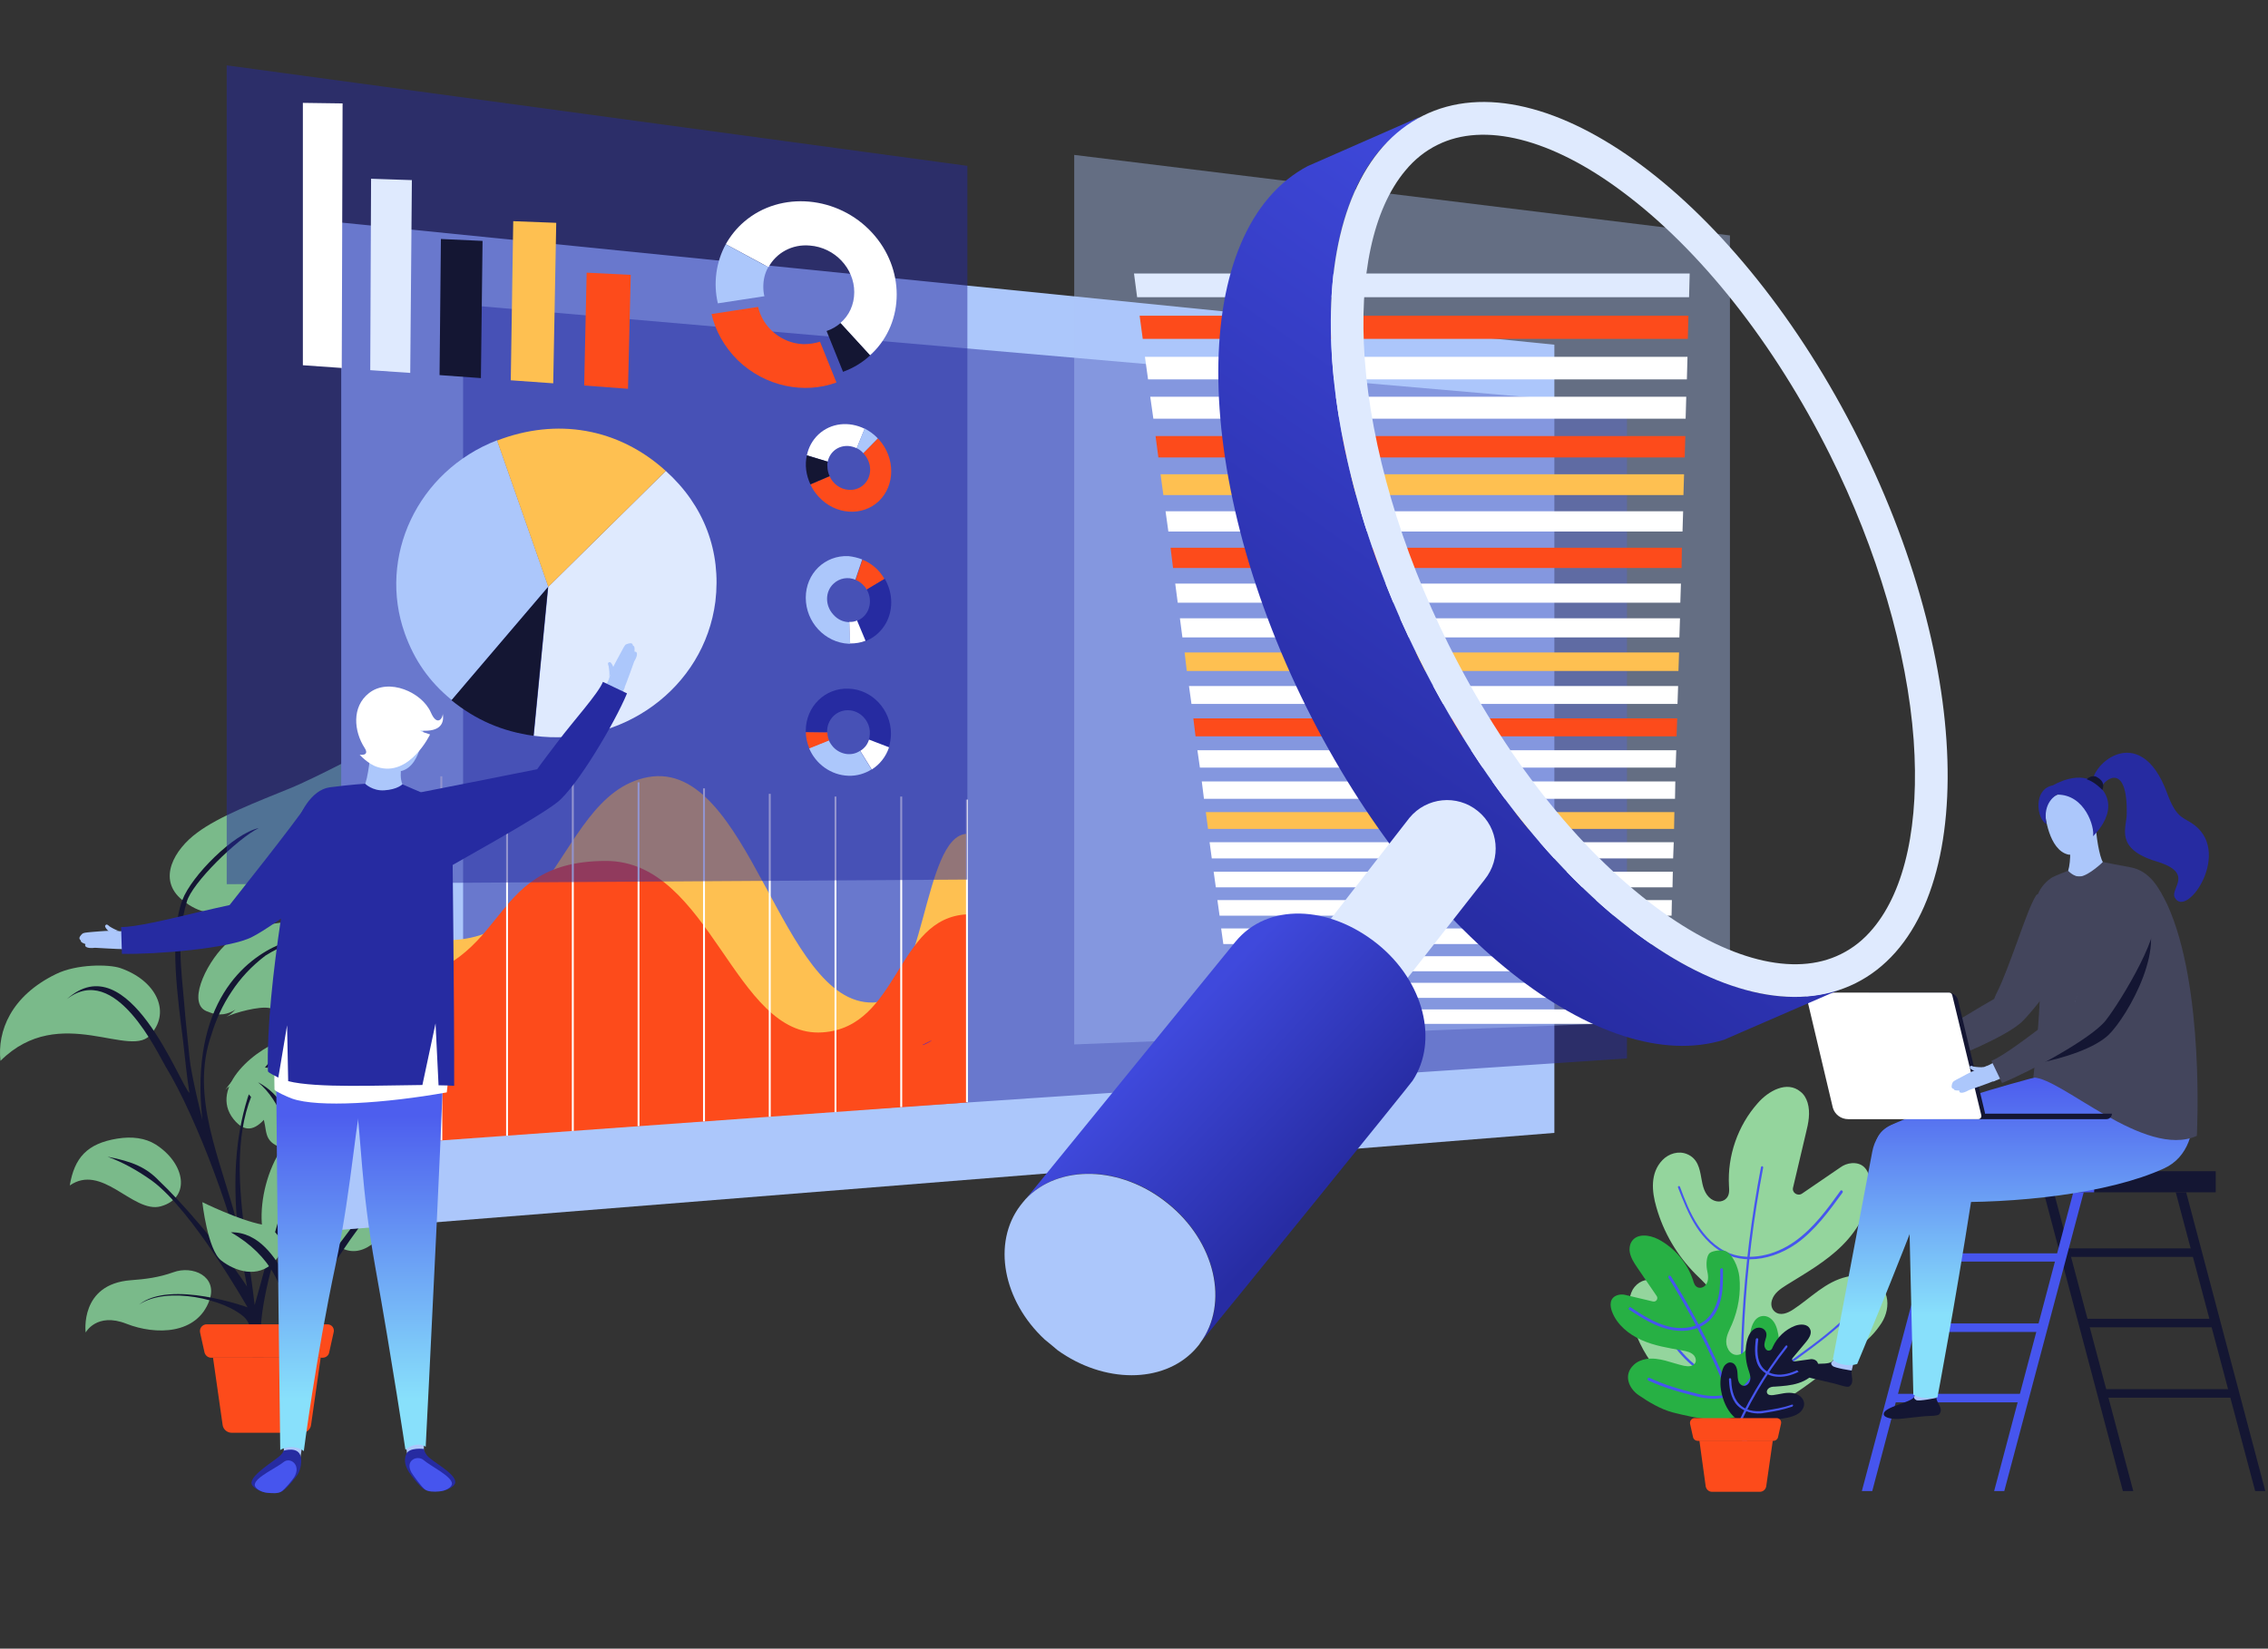 <svg fill="none" height="602" viewBox="0 0 828 602" width="828" xmlns="http://www.w3.org/2000/svg" xmlns:xlink="http://www.w3.org/1999/xlink"><rect x="0" y="0" width="828" height="602" fill="#333333" stroke="none"/><linearGradient id="a"><stop offset="0" stop-color="#4d5eee"/><stop offset="1" stop-color="#88e0fb"/></linearGradient><linearGradient id="b" gradientUnits="userSpaceOnUse" x1="736.598" x2="736.598" xlink:href="#a" y1="394.86" y2="480.072"/><linearGradient id="c" gradientUnits="userSpaceOnUse" x1="749.062" x2="749.062" xlink:href="#a" y1="394.86" y2="480.074"/><linearGradient id="d" gradientUnits="userSpaceOnUse" x1="708.423" x2="708.423" xlink:href="#a" y1="394.86" y2="480.072"/><linearGradient id="e" gradientUnits="userSpaceOnUse" x1="687.853" x2="687.853" xlink:href="#a" y1="394.86" y2="480.073"/><linearGradient id="f" gradientUnits="userSpaceOnUse" x1="116.893" x2="116.893" xlink:href="#a" y1="407.421" y2="510.831"/><linearGradient id="g" gradientUnits="userSpaceOnUse" x1="145.529" x2="145.529" xlink:href="#a" y1="407.421" y2="510.831"/><linearGradient id="h"><stop offset="0" stop-color="#3f49dc"/><stop offset="1" stop-color="#272ca3"/></linearGradient><linearGradient id="i" gradientUnits="userSpaceOnUse" x1="633.516" x2="497.096" xlink:href="#h" y1="123.506" y2="317.04"/><linearGradient id="j" gradientUnits="userSpaceOnUse" x1="425.553" x2="483.535" xlink:href="#h" y1="378.677" y2="433.437"/><path d="m87.369 295.564c-6 2.7-11.4 5.5-15.4 8.5-8.2 6-14.8 17-5.4 24.6 25.2 20.3 44.6-29.9 73.7-58.8-3.8 3.4-27.1 15-33.7 17.7-6.6 2.7-13.2 5.3-19.2 8z" fill="#7aba8a"/><path d="m99.97 337.264c-6.8 1.2-13.1 3.6-17.9 7.9-7.2 7.1-14.1 22-6 24.3 8 3.5 12.6-3.5 18.4-6.9 9.2-8 18.4-17.2 31-19.7 5.2-1.6 9.8-2.3 13.1-1.3-5-2-11-3.5-17.4-4.4-7-1-14.3-1.1-21.2.1z" fill="#7aba8a"/><path d="m139.87 342.164c-.4-.2-.9-.4-1.4-.5.5.2 1 .3 1.4.5z" fill="#7aba8a"/><path d="m43.87 353.464c-4.2-1.4-15.9-1.5-23.4 2.2-16.5 8-21.5 20.9-20.3 31.7 21.8-21.7 48.3.3 55.2-10.1 6.9-8 1.6-19.3-11.5-23.8z" fill="#7aba8a"/><path d="m105.97 378.764c-12.6 3.4-29.9 18.4-20.7 29.9s16.1-9.2 23.7-17.8c7.3-7.8 16-13.7 25.1-9.2-8.6-5.2-18.9-5.2-28.1-2.9z" fill="#7aba8a"/><path d="m56.77 417.864c-3.7-2.3-8.5-3-14-2.1-11 1.8-15.6 7-17.3 17.1 5.8-4 11.4-1.7 16.9 1.5s11.2 7.6 16.4 6.1c11-3.1 8.9-15.7-2-22.6z" fill="#7aba8a"/><path d="m95.57 446.564c0 5.7 8 5.7 12.6 1.1 5.8-5.7 5.8-13.8 10-20.3 4.6-10.1 8.4-19 10-18.6-22.2-5.9-33.7 20.6-32.6 37.8z" fill="#7aba8a"/><path d="m63.27 464.564c-5.3 1.9-10.1 2.5-15.5 2.9-18.8 1.4-16.5 19.1-16.5 19.1s4-7.5 14.9-3.2c10.7 4.2 25.8 4 30.3-8.6 3.1-8.8-6.2-12.8-13.2-10.2z" fill="#7aba8a"/><path d="m115.67 342.364c-4.7.5-9.1.6-13.6 2.5-12.2 5.1-32.9 21.1-28.2 64 0 0-4.1-16.3-4.7-22.8-.6-6.4-1.4-12.9-1.9-19.4-1.1-13-2.9-24.5.9-37.3 1.8-6.9 18.7-23.3 26.3-27-9.2 2-24.6 17.5-27.9 26.3-5 13.4-1.6 36.2.3 51.7.6 5.2 1.4 13.5 2.3 18.7-3.5-2.9-22.2-54.6-44.8-34.2 17.7-13.9 33.2 19.8 36.1 24.6 11.3 18.4 26.3 58.5 29.7 80.3-9.4-14.3-24.4-31.4-32.1-38.6-4.6-4.8-9.5-7-18.8-8.8 5.5 2 10.9 5 16.1 8.7 14.9 10.8 35 46.3 35 46.3s-28.1-10.2-39.6-1c10.3-6.9 31.4-1.9 38.4 4.6 5 4.5 2.5 20 2.5 20l7.2-.7c-11.3-11.8 5.9-54.9 13.9-81.3-7.9 10.8-15.1 41.2-19.8 57.6-3.4-31-15.8-74.9 14.1-95.6-6.8 2.5-14.9 14-16.7 20-4.6 14.9-5.1 29.8-3.8 45.8-5.8-23-17.4-46.2-9.4-68.9 1.7-5.6 4.1-10.9 7.4-15.8 3.2-4.9 7.3-9.3 12.3-13.1 5.8-3.7 12.3-6.1 19-6.4.2-.1.1-.3-.2-.2z" fill="#141633"/><path d="m144.87 359.164c18.5-.2 34.6-13.9 42.2-29.1 5-10.1 13.3-15.5 18-16.8-53 11.1-45.5 23-60.2 45.9z" fill="#7aba8a"/><path d="m158.07 364.664c-9.2 1.7-26.1 12.8-17 22.1 14.6 14.8 22.4-13.3 38.8-14.5 4.4-.6 12.3-.3 14.3 2.1-9-9.1-23.4-11.9-36.1-9.7z" fill="#7aba8a"/><path d="m108.97 354.564c-18.8-2.6-17.7 12-26.3 16.7 3.3-1.6 12-3.9 15.6-3.2 10.7 2 14.1 14.5 21.9 9.4 4-2.7 3.7-20.8-11.2-22.9z" fill="#7aba8a"/><path d="m156.369 395.464c-6 .7-13.9 3.6-19.6 7.4s-9 8.7-5.5 12.7c4.7 4.3 14.9-4.1 22.9-7.5 9.3-3.8 18.5-5.9 22.7 1.2-4.5-7.1-10.7-13.5-20.5-13.8z" fill="#7aba8a"/><path d="m101.77 390.964c-7.901-2.9-14.4-.7-19.5 7 3.6-4.4 8.6.7 12.3 6.7 3.7 6.1.8 10.6 6.101 13.5 8 4.4 12.3-3.2 12.3-9.8 0-6.5-4.3-14.4-11.2-17.4z" fill="#7aba8a"/><path d="m126.87 436.064c-4.3 4.9-7.6 16.2-3.3 19 8.2 5.4 16.3-2.3 21.8-13.2 4.5-9 6.1-12 14.7-12.3-11.3-8.2-25.6-2.1-33.2 6.5z" fill="#7aba8a"/><path d="m95.77 447.164c-8.5-1.6-21.9-8.2-21.9-8.2s1.9 17.4 6.9 21.3 13.3 6.7 19.3.5c5.7-5.8 1.4-11.8-4.3-13.6z" fill="#7aba8a"/><path d="m177.17 370.364c-19.6-2.1-45.9 20.2-56.1 39.1 7.6-20.8 21.5-50 39.2-65.2-17 11.6-30.2 34.5-38.1 53 1.8-17-2.5-35.8-20-36.9 34.9 9.1 10.8 62.8 9.2 86.3-3.1-18 .3-42.3-17.2-51.5 16.9 13.8 15.1 51.3 14.8 65.8-.1 5.7-.5 12.6-4.9 4.8-3.3-6.1-9.4-16-19.8-15.8 30.3 17.3 18.201 49.4 18.201 49.4l3.8 1c-.9-15.5 20.9-50.5 39.2-69.3-4.4 1.8-8.5 5.8-11.4 9.7-7.9 10.4-16.6 21.4-24.3 33.7 2.2-25.8 20-72.6 48.8-74.3-28.4-1.2-39.3 37.6-45.2 45.3 1.1-33.8 29.7-73.4 63.8-74.9.2 0 .1-.1 0-.2z" fill="#141633"/><path d="m119.47 483.564h-44c-1.6 0-2.8 1.5-2.4 3.1l1.6 7.2c.3 1.1 1.3 1.9 2.4 1.9h40.7c1.2 0 2.2-.8 2.4-1.9l1.6-7.2c.5-1.6-.6-3.1-2.3-3.1z" fill="#fd4b1b"/><path d="m81.269 520.264c.2 1.7 1.7 2.9 3.3 2.9h25.701c1.7 0 3.1-1.2 3.3-2.9l3.5-24.5h-39.3z" fill="#fd4b1b"/><path d="m124.57 449.064 442.9-35.4v-287.8l-442.9-44.6z" fill="#acc7fb"/><path d="m682.51 466.716c-2.6-1.1-5.5-1.2-8.3-.5-7.8 1.8-13.1 7.7-19.5 11.9-2.1 1.4-4.8 2.5-6.8.8-1.2-1-1.5-2.7-1-4.2.8-2.6 3.1-4.1 5.3-5.5 7.1-4.4 14.5-8.6 20.4-14.5s10.4-13.8 10.2-22.1c-.1-3.8-1.5-8.2-6.7-7.9-1.6.1-3.1.7-4.3 1.6l-13.9 9.5c-1.6 1.1-3.8-.3-3.3-2.2l4.7-19.9c.9-3.6 1.7-7.4.6-11.1-.5-1.6-1.3-3-2.6-4-4.9-4.1-11.7-.3-15.6 4.2-7.3 8.2-11.1 19.3-10.5 30.1.1 1.7.3 3.6-1.2 4.9s-3.7 1.1-5.3 0c-2.5-1.8-3.1-4.8-3.6-7.7-.6-3.4-1.3-7.1-5.2-8.7-3.1-1.3-6.7-.2-9 2.2-4.5 4.7-3.9 11.4-2.2 17.2 2.6 9.2 7.6 17.7 14.4 24.5 2.6 2.6 5.5 5 6.9 8.4 1.7 4 .3 9.8-5 10-1.4 0-2.8-.4-4-1.2-3.1-2-4.6-5.4-6.4-8.5-2.3-4-6.4-8.1-11.1-6.2-1.4.6-2.6 1.7-3.4 3-1.8 3.2-1.4 6.8-.7 10.2 1.5 6.7 4.6 12.9 8.8 18.3 5.8 7.3 13.8 14.2 22.9 16.9 15.6 4.7 31.7-10.1 43.2-18.3 5.8-4.1 11.8-7.9 15.9-13.8 4.1-5.4 4.5-14.1-3.7-17.4z" fill="#94d59d"/><path d="m643.409 425.816c-.2 0-.4.1-.5.3-7 36.3-9.1 73.5-6.2 110.6 0 .2.2.4.4.4s.4-.2.4-.4c-2.9-37-.8-74.1 6.2-110.4 0-.2-.1-.4-.3-.5z" fill="#4655ee"/><path d="m671.91 434.816c-4.8 6.7-9.8 13.6-16.7 18.5-7.5 5.3-16.5 7-23.5 4.4-5.6-2.1-9.5-6.7-11.7-10.1-3-4.5-5-9.7-6.7-14.3-.1-.2-.3-.3-.5-.2s-.3.3-.2.5c1.8 4.6 3.8 9.9 6.8 14.5 2.3 3.5 6.3 8.2 12.1 10.4 2.3.9 4.8 1.3 7.4 1.3 5.6 0 11.6-2 16.9-5.7 7-5 12-12 16.9-18.7.1-.2.1-.4-.1-.6-.3-.3-.6-.2-.7 0z" fill="#4655ee"/><path d="m677.01 477.816c-7.3 7.5-14.3 12.6-21.6 17.9l-1.7 1.2c-8.7 6.3-18.8 8.5-27.1 5.7-9.7-3.2-15.9-12.6-19.7-19.4-.1-.2-.4-.3-.6-.2s-.3.4-.2.6c3.9 6.9 10.2 16.5 20.2 19.8 2.5.8 5.1 1.2 7.8 1.2 6.6 0 13.7-2.4 20.1-7.1l1.7-1.2c7.4-5.4 14.4-10.5 21.7-18 .2-.2.2-.4 0-.6-.2-.1-.5-.1-.6.1z" fill="#4655ee"/><path d="m646.51 481.516c-.7-.6-1.7-1-2.6-1-3.1 0-4.5 3.2-4.9 6.1-.3 2.2-.4 4.4-1.7 6.3-.5.7-1.2 1.3-2 1.6-3 1.1-5.1-1.9-5.1-4.6 0-2.3 1.2-4.3 2.1-6.4 2.3-5.4 3.3-11.4 2.7-17.3-.4-3.7-2.6-8.4-5.1-9.4-1.3-.5-4.5-.2-5.7.7-1.2 1-1.4 4-1 6.2.4 1.8.7 3.7-.3 5.2-.6 1-1.9 1.6-3 1.2s-1.5-1.5-1.8-2.6c-2.1-6.4-6.8-11.9-12.7-15-3.3-1.7-8-2.3-9.9 1.1-.5.9-.6 1.9-.6 2.9.2 2.4 1.5 4.4 2.8 6.3l7.1 10.4c.7 1-.2 2.3-1.4 2l-10.1-2.4c-.9-.2-1.9-.2-2.8.1-3 1-2.8 3.8-2 6 1.8 4.8 6.1 8.3 10.8 10.4s9.8 2.9 14.9 3.8c1.6.3 3.2.6 4.3 1.9.6.8.8 1.8.4 2.6-.7 1.4-2.6 1.4-4.1 1.1-4.6-1-8.9-3.2-13.8-2.5-1.7.3-3.4 1-4.6 2.2-3.9 3.7-1.7 8.6 1.8 11 3.6 2.5 8.2 5.2 12.4 6.3 8.4 2.1 20.7 5.1 28.5-1.1 4.6-3.6 7.6-9.4 9.2-14.9 1.2-4 1.6-8.3.9-12.5-.4-2.1-1-4.3-2.7-5.7z" fill="#27b044"/><path d="m610.01 466.016c-.2-.2-.5-.3-.7-.2-.2.2-.3.5-.2.7 12.1 19.3 21.7 40.1 28.4 62 .1.2.3.4.6.4h.1c.3-.1.4-.4.3-.6-6.7-22-16.3-42.9-28.5-62.3z" fill="#4655ee"/><path d="m628.51 463.116c-.3 0-.5.2-.5.5 0 3 .1 6.5-.6 9.7-.5 2.4-1.7 5.9-4.3 8.3-3.3 3-8.7 4.1-14.1 2.7-5-1.3-9.4-4.1-13.6-6.9-.2-.2-.6-.1-.7.2-.2.2-.1.6.2.7 4.3 2.8 8.8 5.7 13.9 7 2.5.6 5 .8 7.3.5 3-.4 5.7-1.6 7.7-3.4 2.9-2.6 4.1-6.3 4.6-8.8.7-3.3.6-6.8.6-9.9.1-.4-.2-.6-.5-.6z" fill="#4655ee"/><path d="m643.51 490.416c-.3 0-.5.2-.6.4-.6 4.7-2 11.4-6.7 15.4-4 3.4-10.2 4.4-16.5 2.7l-1.2-.3c-5.4-1.4-10.5-2.8-16.3-5.5-.3-.1-.6 0-.7.3s0 .6.3.7c5.9 2.7 11 4.1 16.5 5.5l1.2.3c3.1.8 6.1 1 8.9.6 3.3-.4 6.2-1.6 8.5-3.6 5-4.2 6.4-11.2 7.1-16.1-.1-.1-.3-.3-.5-.4z" fill="#4655ee"/><path d="m662.51 496.516c-.5-.2-1.1-.3-1.6-.2l-5.8.8c-.7.1-1.1-.7-.7-1.2l4.6-5.5c.8-1 1.7-2 2-3.4.1-.6.1-1.1-.2-1.7-.9-2-3.6-1.9-5.5-1.2-3.6 1.4-6.5 4.2-8.1 7.7-.2.6-.5 1.2-1.2 1.3-.7.2-1.3-.2-1.6-.9-.5-.9-.2-2 .1-3 .4-1.2.7-2.4-.2-3.5-.8-.9-2-1.1-3.1-.8-2.1.8-3 2.9-3.5 5-.7 3.3-.5 6.7.5 9.9.4 1.2.9 2.5.8 3.7-.1 1.5-1.5 3.1-3.1 2.3-.4-.2-.8-.6-1-1-.6-1.1-.5-2.4-.6-3.6-.1-1.6-.7-3.5-2.4-3.7-.5-.1-1.1.1-1.5.4-1.1.7-1.5 1.9-1.8 3.1-.6 2.3-.7 4.8-.2 7.1.6 3.2 2 6.6 4.3 8.9 4 3.9 11.4 1.9 16.3 1.2 2.4-.3 4.9-.6 7.1-1.8 2.1-1.1 3.6-3.8 1.6-6.1-.6-.7-1.5-1.2-2.5-1.5-2.7-.7-5.3.3-7.9.6-.9.1-1.9 0-2.2-.8-.2-.5 0-1.1.4-1.5.7-.7 1.6-.8 2.5-.8 2.9-.2 5.9-.4 8.6-1.3 2.8-.9 5.4-2.6 6.7-5.2.6-.9.8-2.6-.8-3.3z" fill="#141633"/><path d="m651.81 491.516c-8 10.2-14.6 21.5-19.7 33.5-.1.2 0 .5.2.5h.2c.2 0 .3-.1.4-.3 5.1-12 11.6-23.2 19.6-33.3.1-.2.1-.4-.1-.6-.2-.1-.5 0-.6.2z" fill="#4655ee"/><path d="m659.41 498.716c-2.6 1.3-5.2 2.7-8.1 3.1-3.1.5-6-.4-7.7-2.3-1.3-1.5-1.8-3.5-1.9-4.9-.2-1.8 0-3.8.2-5.5 0-.2-.1-.4-.4-.5-.2 0-.4.1-.5.4-.2 1.7-.4 3.7-.2 5.7.2 1.5.6 3.7 2.1 5.3 1.5 1.7 3.9 2.7 6.5 2.7.6 0 1.3 0 1.9-.1 3-.4 5.7-1.8 8.3-3.2.2-.1.3-.4.2-.6.1-.1-.1-.2-.4-.1z" fill="#4655ee"/><path d="m654.11 512.916c-3.4 1.2-6.4 1.6-9.5 2.1l-.7.1c-3.6.6-7-.3-9-2.5-2.4-2.5-2.8-6.3-2.9-9 0-.2-.2-.4-.4-.4s-.4.2-.4.4c.1 2.8.5 6.9 3.1 9.6 1.8 1.8 4.4 2.8 7.3 2.9.8 0 1.6 0 2.4-.2l.7-.1c3.2-.5 6.1-1 9.6-2.2.2-.1.3-.3.3-.5s-.2-.3-.5-.2z" fill="#4655ee"/><path d="m648.61 517.816h-29.9c-1.1 0-1.9 1-1.7 2.1l1.1 4.9c.2.8.9 1.3 1.7 1.3h27.6c.8 0 1.5-.5 1.7-1.3l1.1-4.9c.3-1.1-.5-2.1-1.6-2.1z" fill="#fd4b1b"/><path d="m622.71 542.716c.2 1.1 1.1 2 2.3 2h17.5c1.1 0 2.1-.8 2.3-2l2.4-16.7h-26.8z" fill="#fd4b1b"/><path d="m169.07 414.864 424.9-28.4v-238.3l-424.9-36.9z" fill="#262ba1" opacity=".5"/><path d="m318.67 366.064c-33.9.8-44.9-89.1-82.1-82.3-36.8 6.8-32.7 80.8-99.6 53.5l-.2 80.6 216.2-15.5v-97.9c-16.2.6-15.2 61.2-34.3 61.6z" fill="#fec051"/><path d="m300.27 376.964c-32.2 2.2-40.9-62.6-79-62.6-47.1 0-32.4 41.6-84.2 45.1l-.2 58.7 216.2-15.6v-68.7c-26 1.2-24.7 41.2-52.8 43.1z" fill="#fd4b1b"/><g fill="#fff"><path d="m353.369 291.964h-.7v110.5h.7z"/><path d="m329.369 290.864h-.7v113.4h.7z"/><path d="m305.369 290.864h-.7v115.2h.7z"/><path d="m281.369 289.864h-.7v117.9h.7z"/><path d="m257.369 287.864h-.7v121.6h.7z"/><path d="m233.47 285.664h-.7v125.5h.7z"/><path d="m209.47 285.664h-.7v127.3h.7z"/><path d="m185.47 283.464h-.7v131.2h.7z"/><path d="m161.47 283.464h-.7v132.9h.7z"/><path d="m137.47 283.464h-.7v134.6h.7z"/></g><path d="m82.769 23.864v299l270.401-1.7v-260.6z" fill="#262ba1" opacity=".5"/><path d="m392.17 381.364 239.4-9.4v-286l-239.4-29.4z" fill="#acc7fb" opacity=".4"/><path d="m616.87 99.865-.228 8.662h-201.502l-1.14-8.662z" fill="#dfeafe"/><path d="m616.413 115.286-.228 8.45h-198.992l-1.141-8.45z" fill="#fd4b1b"/><path d="m616.071 130.286-.228 8.239h-196.711l-1.141-8.239z" fill="#fff"/><path d="m615.616 144.862-.228 8.028h-194.317l-1.141-8.028z" fill="#fff"/><path d="m615.273 159.227-.228 7.817h-192.15l-1.026-7.817z" fill="#fd4b1b"/><path d="m614.817 173.171-.228 7.605h-189.87l-1.026-7.605z" fill="#fec051"/><path d="m614.475 186.691-.228 7.394h-187.703l-1.026-7.394z" fill="#fff"/><path d="m614.019 200-.114 7.394h-185.65l-.913-7.394z" fill="#fd4b1b"/><path d="m613.677 213.098-.228 6.972h-183.484l-.912-6.972z" fill="#fff"/><path d="m613.335 225.773-.229 6.972h-181.431l-.912-6.972z" fill="#fff"/><path d="m612.993 238.238-.228 6.76h-179.493l-.798-6.76z" fill="#fec051"/><path d="m612.65 250.491-.228 6.549h-177.439l-.913-6.549z" fill="#fff"/><path d="m612.308 262.321-.228 6.549h-175.615l-.798-6.549z" fill="#fd4b1b"/><path d="m611.966 273.94-.228 6.338h-173.677l-.912-6.338z" fill="#fff"/><path d="m611.624 285.348-.114 6.338h-171.966l-.798-6.338z" fill="#fff"/><path d="m611.282 296.544-.114 6.127h-170.141l-.798-6.127z" fill="#fec051"/><path d="m611.054 307.53-.228 5.915h-168.431l-.798-5.915z" fill="#fff"/><path d="m610.712 318.304-.114 5.704h-166.72l-.798-5.704z" fill="#fff"/><path d="m610.37 328.656-.114 5.703h-165.01l-.798-5.703z" fill="#fff"/><path d="m610.142 339.007-.229 5.704h-163.299l-.798-5.704z" fill="#fff"/><path d="m609.8 349.147-.114 5.493h-161.703l-.798-5.493z" fill="#fff"/><path d="m609.571 358.865-.114 5.493h-151.782l-9.123-5.493z" fill="#fff"/><path d="m609.343 368.583-.228 5.281h-150.185l-.684-5.281z" fill="#fff"/><path d="m298.77 158.664c-2.2 2.1-3.6 4.7-4.2 7.6l7.6 2.3c.8-3.6 3.9-6 7.7-5.7 1 .1 2 .4 2.9.8l2.9-7.1c-5.7-2.8-12.3-2.2-16.9 2.1z" fill="#fff"/><path d="m320.47 160.064-5.3 5.4c1.5 1.6 2.5 3.7 2.5 6 0 4.4-3.5 7.7-7.8 7.4-3.1-.2-5.8-2.2-7-5l-7 3c.7 1.6 1.7 3.1 3 4.5 6.1 6.7 16 7.3 22 1.6 6-5.8 6-15.8 0-22.5-.2-.1-.3-.3-.4-.4z" fill="#fd4b1b"/><path d="m312.77 163.664c.9.4 1.7 1 2.4 1.8l5.3-5.4c-1.4-1.5-3.1-2.7-4.8-3.6z" fill="#acc7fb"/><path d="m302.17 168.564-7.6-2.3c-.8 3.5-.3 7.2 1.3 10.6l7-3c-.5-1.1-.8-2.3-.8-3.6-.1-.6 0-1.2.1-1.7z" fill="#141633"/><path d="m304.27 272.864c-.7-.8-1.3-1.6-1.7-2.6l-7.2 2.9c2.4 5.8 8 9.9 14.4 10.1 3.1.1 6-.8 8.4-2.3l-4.2-6.8c-2.9 2-7 1.5-9.7-1.3z" fill="#acc7fb"/><path d="m309.87 251.464c-8.6-.4-15.7 6.5-15.7 15.4v.5h7.8c-.1-2.1.7-4.3 2.3-5.9 3.1-3 8-2.8 11 .4 2.2 2.3 2.8 5.5 1.9 8.3l7.3 2.8c.5-1.6.8-3.3.8-5.1 0-8.7-6.9-16.1-15.4-16.4z" fill="#262ba1"/><path d="m315.37 273.164c-.4.4-.8.7-1.3 1l4.2 6.8c2.9-1.8 5.2-4.7 6.3-8.1l-7.3-2.8c-.4 1.2-1 2.3-1.9 3.1z" fill="#fff"/><path d="m294.17 267.364c.1 2.1.5 4 1.3 5.9l7.2-2.9c-.4-.9-.6-1.9-.6-2.9z" fill="#fd4b1b"/><path d="m294.17 218.264c0 8.9 7 16.4 15.7 16.8h.5l-.3-7.9c-2.1 0-4.2-.9-5.8-2.7-3.1-3.3-3.1-8.4 0-11.3 2.2-2.1 5.3-2.6 8-1.5l2.5-7.4c-1.6-.6-3.2-1-5-1.2-8.6-.4-15.6 6.3-15.6 15.2z" fill="#acc7fb"/><path d="m316.37 215.164c1.9 3.2 1.6 7.3-1 9.9-.7.7-1.5 1.2-2.4 1.6l3.1 7.4c5.5-2.2 9.3-7.6 9.3-14.1 0-3.2-.9-6.1-2.4-8.7z" fill="#262ba1"/><path d="m314.87 204.364-2.5 7.4c1.1.4 2.1 1.1 3 2.1.4.4.8.9 1 1.4l6.5-3.9c-1.8-3.2-4.7-5.7-8-7z" fill="#fd4b1b"/><path d="m310.07 227.064.3 7.9c2 0 3.9-.3 5.6-1l-3.1-7.4c-.8.4-1.8.6-2.8.5z" fill="#fff"/><path d="m213.27 140.764 16 1.2 1-41.6-16.1-.8z" fill="#fd4b1b"/><path d="m186.47 138.864 15.5 1.1 1.1-58.6-15.7-.6z" fill="#fec051"/><path d="m160.47 136.964 15.1 1.1.6-50.1-15.2-.7z" fill="#141633"/><path d="m135.17 135.164 14.6 1 .6-70.4-14.9-.5z" fill="#dfeafe"/><path d="m110.57 133.364 14.2 1 .3-96.6-14.5-.2z" fill="#fff"/><path d="m243.07 171.964-42.9 42.3-5.3 54.4c31.9 4.3 62.2-17.2 66.3-49 2.2-18.3-4.1-35.1-18.1-47.7z" fill="#dfeafe"/><path d="m194.77 268.664 5.3-54.4-35.3 41.4c8.9 7.2 18.5 11.4 30 13z" fill="#141633"/><path d="m147.77 231.264c3.5 9.8 8.9 17.6 17.1 24.3l35.3-41.4-18.7-53.4c-29.2 11.3-43.6 42.7-33.7 70.5z" fill="#acc7fb"/><path d="m181.47 160.864 18.7 53.4 42.9-42.3c-17.3-15.7-39.8-19.5-61.6-11.1z" fill="#fec051"/><path d="m293.27 125.664c-8-.3-14.8-6.1-16.5-13.6l-17 2.6c1.4 6.1 4.6 11.9 9.5 16.8 10.1 9.8 24.4 12.5 36.1 8.2l-6-14.9c-1.9.6-3.9.9-6.1.9z" fill="#fd4b1b"/><path d="m271.67 80.964c-2.8 2.4-5 5.2-6.7 8.2l15.6 8.4c2.8-5.2 8.6-8.5 15.1-7.9 9.1.7 16.2 8.3 16.2 17 0 4.6-1.9 8.6-5.1 11.3l10.8 11.8c.3-.2.5-.5.8-.7 12-11.6 12-31.1 0-44.1-12.3-13.4-33.3-15.5-46.7-4z" fill="#fff"/><path d="m264.97 89.164c-3.6 6.6-4.6 14.3-2.9 21.6l17-2.6c-.3-1.1-.4-2.3-.4-3.5 0-2.6.6-5 1.8-7.1z" fill="#acc7fb"/><path d="m301.77 120.864 6 14.9c3.6-1.3 7-3.3 9.9-6l-10.8-11.8c-1.4 1.2-3.2 2.3-5.1 2.9z" fill="#141633"/><path d="m746.12 435.352 28.9 109.1h3.8l-29-109.1z" fill="#141633"/><path d="m794.319 435.352 29 109.1h3.7l-28.9-109.1z" fill="#141633"/><path d="m753.819 455.852.5 3.1h47.8l-.5-3.1z" fill="#141633"/><path d="m760.62 481.552.5 3.1h47.8l-.5-3.1z" fill="#141633"/><path d="m767.419 507.252.5 3.1h47.701l-.401-3.1z" fill="#141633"/><path d="m679.72 544.452h3.8l28.9-109.1h-3.7z" fill="#4655ee"/><path d="m728.02 544.452h3.699l29-109.1h-3.8z" fill="#4655ee"/><path d="m690.52 512.052h47.799l.5-3.1h-47.799z" fill="#4655ee"/><path d="m697.32 486.352h47.8l.5-3.1h-47.8z" fill="#4655ee"/><path d="m704.12 460.652h47.8l.5-3h-47.8z" fill="#4655ee"/><path d="m808.919 427.652h-44.399v7.7h44.399z" fill="#141633"/><path d="m764.52 427.652h-70.3v7.7h70.3z" fill="#4655ee"/><path d="m780.619 386.152c-10.1-1.1-67.4 14.1-90.3 24.7-9.8 4.5-5.9 17.2 4.2 18.5 26.8 3.7 58.4-3.3 79.7-10.3 18.6-6 17.3-31.7 6.4-32.9z" fill="url(#b)"/><path d="m706.32 507.452-6.3-1s-.5 2.3-1.1 3.5c-1.1 2.3-11.5 3.7-11.2 6.5.2 1.4 3.7 1.9 6.3 1.6 2.4-.3 6.8-.7 8.3-.9 1.8-.2 5.1 0 5.7-.8 1.6-2-.9-4-1.1-5.8-.3-1.6-.6-3.1-.6-3.1z" fill="#141633"/><path d="m699.819 506.152s-.1 2-.9 3.7c0 0-.599.7.701 1.4 1 .5 7.199-.8 7.199-.8-.1-1.5-.5-4.5-.5-4.5z" fill="#acc7fb"/><path d="m789.22 386.552c-10.2 0-65.5 21.3-87.1 34.3-9.2 5.5-4 17.7 6.2 18 27.1.7 61.4-2.9 81.7-12.2 17.9-8.1 10.2-40.1-.8-40.1z" fill="url(#c)"/><path d="m696.72 432.052c1 44.2 1.8 77.2 1.8 77.2 2.1 1.4 5.8 1.4 8.8 1 0 0 6.4-33.8 12.4-72.2 4-25.5-23.4-24.1-23-6z" fill="url(#d)"/><path d="m687.92 384.352c-.2.6 2 1.9 2.6 1.9 1.4-.4 1.1-1.2 2.5-1.4-1.2 0-2.5-.3-3.6-.6-.7-.4-1.3-.8-1.5.1z" fill="#acc7fb"/><path d="m689.919 385.552c-1.7.5-5.2 1.9-5.5 2.1-.7.3-2.6 1-3.1 1.4-.3.3-.8 1.3-.7 1.8.1.6.8.8.8.8-.1.8 2 .6 2 .8-.3.8.8 1.4 3.5.2.2-.1 7.6-1.7 9.9-2.5-.3-1.5-2.6-5.6-2.7-5.6-1.4.2-2.9.6-4.2 1z" fill="#acc7fb"/><path d="m732.22 364.552c-.5 0-1 .2-1.4.3-6.7 2.9-29.8 17.9-37.2 19.8 1.1 2.3 1.9 4.2 2.2 5.8 12.2-3.4 41.8-15.1 41.9-20.2.1-4.7-3.2-5.8-5.5-5.7z" fill="#acc7fb"/><path d="m744.52 326.352c-.6.1-1.101.3-1.301.8-1.8 2.9-4.199 9.5-6.699 16.5-2.6 7-5.2 14.3-7.5 18.8-.4.8-.7 1.5-1 2.3-2.7 1.5-6.2 3.6-10 5.9-8.2 4.9-18.3 11-22.5 12.2l3 8.5c10.5-3 34.2-12.6 40-18.6 6.1-6.1 25.999-32.1 21.299-37.9-1.8-2.1-12.799-8.7-15.299-8.5z" fill="#43455c"/><path d="m765.219 301.152c-.8.6-7.199 6.1-9.599 5.9.1.7.6 7.1-.6 11 .9 3.4 10.499 2.8 12.699-3.3-1.2-1.6-2.7-10.4-2.5-13.6z" fill="#acc7fb"/><path d="m777.619 316.652c-2.5-.4-9.9-1.9-9.9-1.9s-4.9 4.8-8.2 5.3c-2.3.3-4.5-2.1-4.5-2.1s-4.6 1.7-6.1 2.6c-5.7 3.9-6.5 9.8-5.4 14.5 3.9 16.4-1.2 58.4-1.2 58.4 10.2 0 40.7 29.8 59.7 21.3 0 0 3-54.3-10.8-84.5-2.8-5.6-6.1-12.3-13.6-13.6z" fill="#43455c"/><path d="m755.019 289.552c-4.4 0-7.8 2-8.4 6.2-.2 1.5 1.3 14.7 8.5 16.3 3.1.6 9.7-4.8 9.7-8.3l-1.3-4.9c0-4.7-3.8-9.3-8.5-9.3z" fill="#acc7fb"/><path d="m676.62 497.352-5.6-3.1s-1.3 2-2.2 2.9c-1.8 1.8-12.1-.4-12.8 2.5-.3 1.3 2.9 3 5.4 3.6 2.3.5 6.7 1.6 8.1 1.9 1.8.4 4.8 1.6 5.6 1.1 2.1-1.4.5-4.1.9-5.8.4-1.5.6-3.1.6-3.1z" fill="#141633"/><path d="m670.919 494.052s-.699 1.8-2.099 3.2c0 0-.8.5.2 1.5.8.8 7 1.7 7 1.7.4-1.5 1-4.4 1-4.4z" fill="#acc7fb"/><path d="m683.52 420.552c-8.2 43.5-14.4 75.9-14.4 75.9 1.8 1.8 5.9 2.6 8.9 1.6 0 0 12.8-30.5 26.7-66.9 9.2-24-17.9-28.3-21.2-10.6z" fill="url(#e)"/><path d="m719.919 406.652c0 1.1.9 2 2 2h47.101c1.1 0 2-.9 2-2z" fill="#141633"/><path d="m714.819 365.152c-.4-1.6-1.9-2.7-3.6-2.7h-28.9v45.7l39.9.5c2.4 0 2.6-1.9 2.4-2.5z" fill="#141633"/><path d="m712.72 363.352c-.1-.5-.6-.9-1.1-.9h-51c-.8 0-1.3.7-1.1 1.5l9.6 40.5c.7 2.5 3 4.2 5.6 4.2h47.5c.8 0 1.3-.7 1.1-1.5z" fill="#fff"/><path d="m780.12 329.452c-3.2 8.3-9.201 15.1-13.801 23.3-6.3 11.3-13.1 27.9-23.4 35.7 11-2.1 21.8-5.8 26.8-10.5 7.1-6.8 22.9-34.7 11.7-45.7-.6-.9-.999-1.8-1.299-2.8z" fill="#141633"/><path d="m720.519 389.452c-.6-.2-1.3-.6-1.4.3-.1.6 2.2 1.6 2.8 1.6 1.3-.6 1-1.3 2.3-1.7-1.2.1-2.5 0-3.7-.2z" fill="#acc7fb"/><path d="m725.22 389.352c-1.3.3-2.7.8-4.1 1.4-1.6.6-5 2.5-5.2 2.6-.7.4-2.5 1.2-2.9 1.7-.3.3-.6 1.4-.5 1.9.1.6.8.7.8.7 0 .8 2.1.4 2 .6-.2.8.9 1.3 3.5-.2.2-.1 7.3-2.5 9.5-3.5-.3-1.3-3-5.2-3.1-5.2z" fill="#acc7fb"/><path d="m769.22 327.352c-3 6.1-7.2 27.5-11.2 37.4-4.9 12.1 5.3 11.2 8 8 7-8.4 22.3-34.8 18.3-38.9-1.8-1.8-14.6-7.7-15.1-6.5z" fill="#acc7fb"/><path d="m761.019 365.352c-.5.1-1 .3-1.3.5-6.4 3.6-27.7 21-34.9 23.6 1.3 2.1 2.3 4 2.8 5.5 11.8-4.6 39.9-19.5 39.5-24.6-.5-4.6-3.8-5.4-6.1-5z" fill="#acc7fb"/><path d="m769.819 325.952c-.6.1-.999.5-1.199.9-1.5 3.1-8.601 31.9-10.401 36.7-.3.8-.6 1.6-.8 2.4-2.5 1.8-5.799 4.3-9.299 6.9-7.6 5.8-17 12.9-21.1 14.5l3.899 8.1c10.1-4.1 32.6-16.2 37.8-22.8 5.4-6.8 22.4-34.7 17.1-40-1.8-1.8-13.5-7.2-16-6.7z" fill="#43455c"/><path d="m765.819 286.452c-6.4-5.8-16.3.3-16.3.3-7.5 1.4-5.9 12.5-2.4 14.1-1.6-8.1 3.9-10.7 3.9-10.7 10.2-.1 13.8 12 13.1 15.2 0-.1 11.3-10.2 1.7-18.9z" fill="#262ba1"/><path d="m799.819 300.352c-3.2-2-5.5-2.2-8.6-10.6-10.1-27.9-29.9-9.4-27.2-2 .7 1.8 2 2.6 2.9.2 1.6-4 9.9-9.5 9.5 9.4-.1 5-4.4 12.6 10.9 17.2 13.9 4.2 5 9.8 6.6 13.1 4.3 8.4 21.9-17.4 5.9-27.3z" fill="#262ba1"/><path d="m765.719 283.852c-.6-.4-1.2-.5-1.7-.4-1.3.1-2.2 1.1-2.2 1.1 3.1 1 5.7 3.9 5.7 3.9.6-1.5.6-3.2-1.8-4.6z" fill="#141633"/><path d="m104.411 437.48c0 1.9-.8 93.3-.8 93.3 2.2 2.1 5.9 1.9 6 1.7 0 0 14.8-92.4 14.8-96.8-2.7 1.8-18.5 3.4-20 1.8z" fill="#acc7fb"/><path d="m100.812 390.28c.3 45.8 1.5 139.2 1.5 139.2 2-1.4 6.399-1.6 8.599.4 0 0 4.3-33.7 11.6-68 6.3-29.6 7.601-58 10.101-59.7l.399-5.7c-8.5-1.1-16.799-2.8-25.199-4.6-2.5-.5-4.8-1-7-1.6z" fill="url(#f)"/><path d="m103.611 529.68s-.2.7-1.3 1.8c-2 1.9-10.3 6.7-10.5 9.9-.1 1.6 2.9 3.3 5.3 3.6 2.5.3 4.7.3 6-.5 1.7-1 5.1-5.3 5.7-6.3 1-1.7 1.4-4.7 1-6.2-.8-4-6.2-2.3-6.2-2.3z" fill="#262ba1"/><path d="m103.511 533.88c-2.4 2-10.3 5.5-10.5 8.2-.1 1.4 2.4 2.8 4.5 3s3.9.3 5.1-.4c1.4-.8 4.3-4.5 4.8-5.3 2.7-4.5-1.5-7.5-3.9-5.5z" fill="#4655ee"/><path d="m222.611 241.78c-1 .1-.6.8-.4 1.5.2 1.3.4 2.6.2 3.9.4-1.4 1.2-1 1.8-2.5.1-.5-1-3-1.6-2.9z" fill="#acc7fb"/><path d="m231.711 237.98c-.2 0 .3-2.1-.6-2.2 0 0-.1-.8-.7-.9-.5-.1-1.7.3-2 .5-.5.4-1.4 2.3-1.8 3-.1.2-2.1 3.8-2.9 5.5-.6 1.4-1.1 2.9-1.5 4.3 0 .1 4 3 5.5 3.5 1.1-2.3 3.7-9.9 3.8-10.1 1.6-2.6 1.1-3.8.2-3.6z" fill="#acc7fb"/><path d="m195.711 284.08c-.2.4-.4.8-.5 1.4-.5 2.4.3 6 5.2 6.5 5.3.5 22.6-28.6 27.7-41-1.6-.5-3.6-1.6-5.8-3-3 7.5-22.8 29.4-26.6 36.1z" fill="#acc7fb"/><path d="m194.511 282.28c-10.5 4.1-33.3 8.3-39.7 11.3-1.2.6 4.8 14.2 6.7 16 4.3 4.3 32.4-11.5 41.4-18.8 3.3-2.8 4.4-13.5-8.4-8.5z" fill="#acc7fb"/><path d="m203.511 270.98c-2.8 3.7-5.5 7.2-7.4 9.9-.8.2-42.4 8.4-42.4 8.4-.1.2 2.2 32 4.5 30.6 7.6-4.5 37.9-21.1 45.2-26.9 7.1-5.5 21.1-29.1 25.5-39.8l-8.8-4.2c-1.7 4.3-10.5 13.9-16.6 22z" fill="#262ba1"/><path d="m38.411 337.98c-.4.5 1.5 2.5 2.1 2.7 1.5 0 1.5-.9 3-.7-1.2-.4-2.4-1-3.5-1.7-.6-.5-1.1-1.1-1.6-.3z" fill="#acc7fb"/><path d="m40.011 339.88c-1.8 0-5.9.4-6.2.4-.8.1-2.9.2-3.5.5-.4.2-1.2 1.1-1.3 1.6-.1.7.5 1 .5 1-.3.8 1.8 1.3 1.7 1.4-.5.7.3 1.7 3.5 1.3.2 0 8.2.5 10.8.5.1-1.6-.9-6.5-1-6.5-1.4-.1-2.9-.2-4.5-.2z" fill="#acc7fb"/><path d="m89.311 331.48c-.5-.1-1-.1-1.5-.1-7.7.9-35.6 9.1-43.8 8.7.4 2.6.6 4.8.5 6.5 13.4.3 47-2.6 48.6-7.7 1.6-4.7-1.4-6.9-3.8-7.4z" fill="#acc7fb"/><path d="m113.011 297.68c-5.4 4.7-18.3 23.9-26.3 31.9-9.7 9.8.6 13.1 4.5 11.1 10.3-5.3 36-24.8 33.8-30.4-.9-2.4-11-13.4-12-12.6z" fill="#acc7fb"/><path d="m112.811 292.68c-5.3 8.1-28.5 37.1-29 37.8-3.3.7-7.6 1.7-12.3 2.8-10.1 2.4-22.6 5.4-27.3 5.2l.3 9.8c11.8.3 39.6-1.9 47.6-6.2 8.399-4.3 29.399-20.5 36.8-25.7 2.2-1.6-15.8-24.2-16.1-23.7z" fill="#262ba1"/><path d="m137.011 434.48c-.2 4.4 11.7 97.2 11.7 97.2.1.2 3.8.4 6-1.6 0 0 2-91.4 2.1-93.3-1.5 1.6-17.3-.5-19.8-2.3z" fill="#acc7fb"/><path d="m128.611 368.98s.1 23.9 1.2 31.8c2.2 15.8 1.9 32.1 7.2 61.9 6.2 34.5 11 66.7 11 66.7 2.2-2 5.5-2.5 7.4-1.1 0 0 8.1-156.8 7-163.3-4 1.9-21.6 4.3-33.8 4z" fill="url(#g)"/><path d="m156.011 373.58c-11.4-.3-22.8-.3-34.1-1.9-7-.9-13.6-2.8-19.5-5.6-1.5 11.2-2.5 22.4-2.2 31.8.2.6 4.8 2.7 6.5 3.3 9.5 3.3 34 1.7 56.4-2.3 1.2-8.9.4-15.1.7-25.3-2.6.1-5.2 0-7.8 0z" fill="#fff"/><path d="m135.211 270.78c.5 3.4-1 14.3-2.2 16.1 2.8 6.2 13.2 3.1 13.9-.5-1.6-3.9.4-9.7.4-10.4-2.5.3-11.3-4.6-12.1-5.2z" fill="#acc7fb"/><path d="m144.411 258.58c-5 .3-7.9 4.7-7.6 9.6 0 .1.4 5.1.4 5.1.3 3.7 6.4 9.1 9.5 8.2 7.5-2.1 8.2-16.2 7.8-17.8-1-4.3-5.5-5.4-10.1-5.1z" fill="#acc7fb"/><path d="m165.211 306.58c.6-6.8-1-13.1-8.5-16-2.5-1-9.8-4.2-9.8-4.2s-1.8 1.9-6.6 2.2c-4.3.3-7-2.4-7-2.4s-4.3.2-12.9 1.3c-6.9.9-11.4 10.1-12.1 14.2-.6 4-11.4 57.5-10.5 89.5.2.6 3 1.8 3.8 2.3l3.2-19.1.4 20.4c10.4 2.6 33.6 1.5 49 1.4l4.8-22.5 1.1 22.6c1.5 0 4.5.1 5.7.2.1-30.4-.7-88.3-.6-89.9z" fill="#262ba1"/><path d="m155.911 531.48c-.9-1.1-1.2-2.4-1.2-2.4s-5.4-.7-6.4 1.9c-.6 1.5-.9 3.4.9 6.4.6 1 3.9 5.4 5.6 6.4 1.4.8 3.5.9 6 .7s5.5-1.8 5.4-3.4c-.1-3.2-8.5-7.4-10.3-9.6z" fill="#262ba1"/><path d="m154.711 533.18c-2.3-2-7 0-4.5 4.5.5.8 3.7 5.4 5.1 6.3 1.1.7 3 .8 5.1.6 2.3-.2 4.6-1.5 4.6-2.9-.2-2.7-7.9-6.4-10.3-8.5z" fill="#4655ee"/><path d="m157.311 260.18c-3.2-7.4-15.4-12.8-22.6-7.1-6.4 5-5.5 14-1.6 20 2 3.1-1.8 2.5-1.8 2.5s3 3.4 6.5 4.5c11.7 3.8 19.2-11.9 19.2-11.9s-4.8-1.5-3.3-1.4c7.1.5 8.6-2.7 7.9-6.3.3 1.4-1.9 5.2-4.3-.3z" fill="#fff"/><path d="m518.65 42.55s-9.449 5.941-14.77 12.101c-28.274 33.168-23.089 111.21 14.171 185.923 26.948 54.109 64.531 95.038 99.822 113.185.384.148 3.288 1.583 4.302 2.054.385.148 3.428 1.559 4.581 2.005.164.116 6.211 2.298 8.936 3.118.221.034 2.947.854 3.995 1.103.302.091.663.1 1.047.249 1.048.249 2.014.441 2.98.632.303.092 3.096.469 4.119.579.303.091.582.043.885.134 1.244.144 2.407.229 3.628.233 7.093.351 13.888-.61 20.163-2.916l-43.186 18.742c-44.554 13.741-110.816-38.228-152.219-121.122-43.324-86.94-43.027-175.187.459-198-.057.082-.139.024-.197.106z" fill="url(#i)"/><path d="m677.414 359.025c44.328-22.097 44.946-110.974 1.248-198.423-43.699-87.45-114.955-140.491-159.2-118.336-44.328 22.097-44.889 110.892-1.248 198.423 43.559 87.473 114.791 140.375 159.2 118.336zm-148.573-123.692c-17.377-34.882-28.233-71.898-30.61-104.282-2.153-30.27 3.03-54.633 14.8-68.727 3.38-4.101 7.29-7.218 11.786-9.432 16.978-8.464 41.592-2.248 67.392 17.04 28.58 21.246 55.519 55.407 75.826 96.025 17.376 34.883 28.233 71.899 30.609 104.283 2.154 30.269-3.029 54.633-14.799 68.726-3.38 4.102-7.29 7.218-11.787 9.432-16.977 8.465-41.452 2.224-67.392-17.039-28.661-21.304-55.518-55.407-75.825-96.026z" fill="#dfeafe"/><path d="m539.497 296.121c-7.567-6.154-18.68-5.049-24.932 2.499l-62.542 80.364 16.703 35.733 73.233-93.468c6.289-7.745 5.203-18.956-2.462-25.128z" fill="#dfeafe"/><path d="m502.971 344.757c-17.794-14.35-40.352-15.159-51.996-.814l-76.466 93.86c12.064-12.838 34.778-12.304 51.863 1.501 17.261 13.941 22.492 36.346 12.064 50.724 9.854-11.943 76.932-94.686 77.281-95.434 9.525-14.451 4.161-36.169-12.746-49.837z" fill="url(#j)"/><path d="m337.07 381.554c.673-.26 1.264-.578 1.855-.895.394-.212.73-.342 1.042-.611.058-.082.197-.106.255-.188-2.446 1.213-3.767 1.872-3.373 1.66.164.116.164.116.221.034z" fill="#2b1bed"/><path d="m436.021 493.023s1.033-1.124 1.442-1.656c.272-.355.526-.611.7-.985 10.643-14.438 5.549-37.02-11.909-50.999-17.085-13.805-39.798-14.339-51.863-1.501 0 0-1.714 2.011-1.869 2.286-10.393 13.672-6.347 34.829 8.936 48.997.098.019 4.394 3.603 4.651 3.856 16.898 12.139 38.374 12.229 49.912.002z" fill="#acc7fb"/></svg>